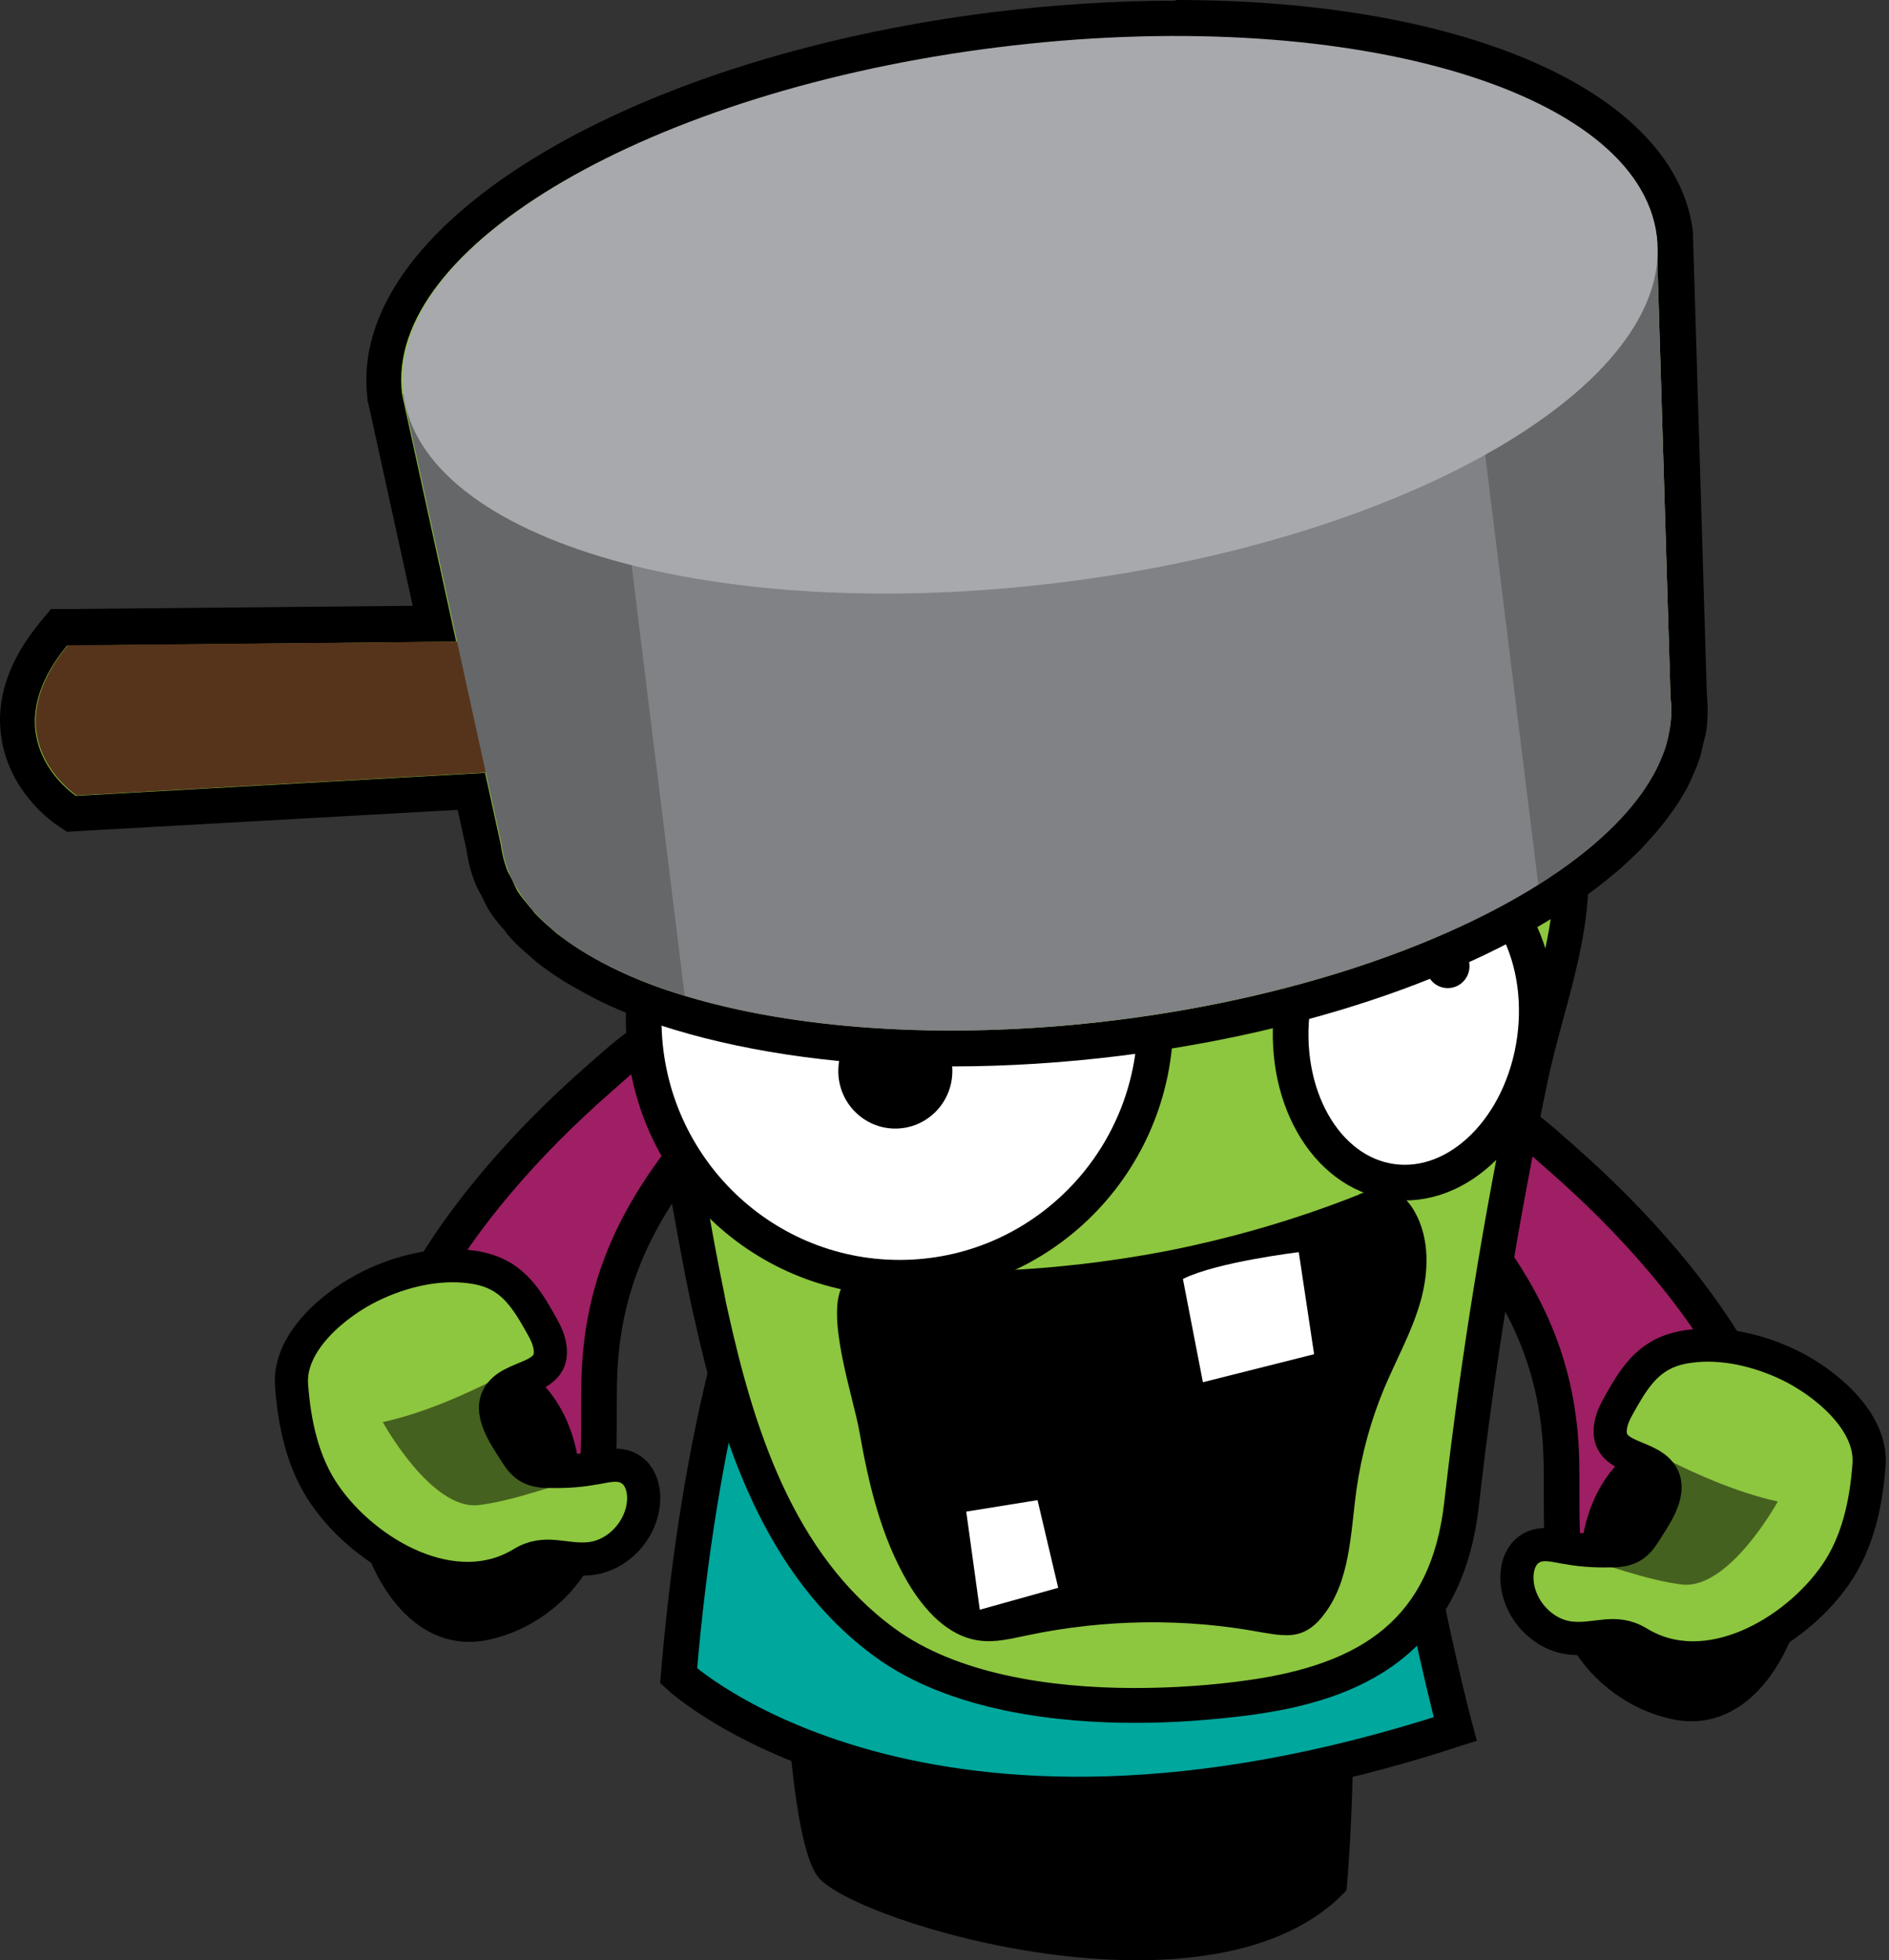 <svg width="53" height="55" viewBox="0 0 53 55" fill="none" xmlns="http://www.w3.org/2000/svg">
<rect x="0" y="0" width="53" height="55" fill="#333333" stroke="none"/>
<path d="M21.89 42.441C21.89 42.441 21.89 51.403 22.97 52.683C24.05 53.964 34.11 56.988 37.78 53.036C37.78 53.036 38.32 47.219 37.56 43.489C36.8 39.759 21.88 42.441 21.88 42.441H21.89Z" fill="black"/>
<path d="M36.63 23.853C36.63 23.853 21.34 19.649 19.04 47.02C19.04 47.02 25.87 53.391 40.83 48.512C40.83 48.512 37.34 35.568 39.72 30.628L36.63 23.853Z" fill="#00A79D" stroke="black" stroke-miterlimit="10"/>
<path d="M19.23 28.782C18.36 28.812 17.36 29.79 16.79 30.284C15.78 31.171 14.83 32.119 13.96 33.147C12.05 35.405 10.39 38.208 10.42 41.263C10.42 41.777 10.48 42.281 10.58 42.775C10.58 42.805 10.59 42.835 10.6 42.865C10.95 44.206 11.98 45.88 13.61 45.517C14.64 45.295 15.56 44.62 16.1 43.702C16.94 42.271 16.78 40.496 16.81 38.833C16.85 36.444 17.59 34.579 19 32.683C19.5 32.018 20.55 31.282 20.63 30.395C20.65 30.153 20.59 29.911 20.49 29.689C20.31 29.316 19.91 28.863 19.48 28.782C19.41 28.772 19.33 28.762 19.25 28.772L19.23 28.782Z" fill="#9E1F63" stroke="black" stroke-miterlimit="10"/>
<path d="M13.6 45.365C15.08 45.365 16.28 43.735 16.28 41.725C16.28 39.715 15.08 38.086 13.6 38.086C12.12 38.086 10.92 39.715 10.92 41.725C10.92 43.735 12.12 45.365 13.6 45.365Z" fill="black"/>
<path d="M16.54 41.212C16.61 41.202 16.67 41.192 16.74 41.182C17.11 41.111 17.48 41.021 17.79 41.303C17.98 41.484 18.06 41.757 18.06 42.029C18.06 42.866 17.37 43.652 16.54 43.733C15.82 43.803 15.31 43.46 14.65 43.864C12.73 45.033 10.24 43.581 9.11 41.938C8.49 41.041 8.26 39.942 8.18 38.863C8.09 37.633 9.43 36.555 10.4 36.081C11.25 35.667 12.27 35.416 13.22 35.547C14.17 35.667 14.62 36.182 15.07 36.968C15.2 37.2 15.35 37.432 15.41 37.684C15.67 38.763 14.32 38.521 13.97 39.206C13.72 39.7 14.23 40.376 14.48 40.779C14.7 41.132 14.91 41.263 15.32 41.283C15.73 41.293 16.14 41.283 16.55 41.212H16.54Z" fill="#8DC63F" stroke="black" stroke-width="0.93" stroke-miterlimit="10"/>
<path opacity="0.51" d="M16.62 41.332C16.3 41.362 15.98 41.383 15.65 41.372C15.19 41.352 14.95 41.201 14.71 40.808C14.43 40.354 13.85 39.598 14.14 39.034C14.41 38.499 15.2 38.449 15.58 38.086L15.42 37.834C15.42 37.834 12.99 39.407 10.74 39.901C10.74 39.901 12.1 42.381 13.43 42.229C14.31 42.129 15.74 41.645 16.62 41.322V41.332Z" fill="black"/>
<path d="M41.39 31.01C42.26 31.041 43.26 32.019 43.83 32.513C44.84 33.4 45.79 34.347 46.66 35.376C48.57 37.634 50.23 40.436 50.2 43.491C50.2 44.005 50.14 44.509 50.04 45.003C50.04 45.033 50.03 45.064 50.02 45.094C49.67 46.435 48.64 48.108 47.01 47.745C45.98 47.523 45.06 46.848 44.52 45.931C43.68 44.499 43.84 42.725 43.81 41.061C43.77 38.672 43.03 36.807 41.62 34.912C41.12 34.246 40.07 33.511 39.99 32.623C39.97 32.381 40.03 32.139 40.13 31.918C40.31 31.545 40.71 31.091 41.14 31.01C41.21 31 41.29 30.99 41.37 31L41.39 31.01Z" fill="#9E1F63" stroke="black" stroke-miterlimit="10"/>
<path d="M47.02 47.593C48.5 47.593 49.7 45.964 49.7 43.954C49.7 41.944 48.5 40.315 47.02 40.315C45.54 40.315 44.34 41.944 44.34 43.954C44.34 45.964 45.54 47.593 47.02 47.593Z" fill="black"/>
<path d="M44.08 43.441C44.01 43.431 43.95 43.421 43.88 43.41C43.51 43.34 43.14 43.249 42.83 43.532C42.64 43.713 42.56 43.985 42.56 44.257C42.56 45.094 43.25 45.88 44.08 45.961C44.8 46.032 45.31 45.689 45.97 46.092C47.89 47.262 50.38 45.81 51.51 44.167C52.13 43.269 52.36 42.17 52.44 41.092C52.53 39.862 51.19 38.783 50.22 38.309C49.37 37.896 48.35 37.644 47.4 37.775C46.45 37.896 46 38.41 45.55 39.197C45.42 39.428 45.27 39.66 45.21 39.912C44.95 40.991 46.3 40.749 46.65 41.435C46.9 41.929 46.39 42.604 46.14 43.007C45.92 43.36 45.71 43.491 45.3 43.511C44.89 43.521 44.48 43.511 44.07 43.441H44.08Z" fill="#8DC63F" stroke="black" stroke-width="0.93" stroke-miterlimit="10"/>
<path opacity="0.51" d="M44 43.561C44.32 43.591 44.64 43.611 44.97 43.601C45.43 43.581 45.67 43.43 45.91 43.036C46.19 42.583 46.77 41.827 46.48 41.262C46.21 40.728 45.42 40.678 45.04 40.315L45.2 40.062C45.2 40.062 47.63 41.635 49.88 42.129C49.88 42.129 48.52 44.609 47.19 44.458C46.31 44.357 44.88 43.873 44 43.551V43.561Z" fill="black"/>
<path d="M30.21 47.099C31.3 47.069 32.39 46.837 33.45 46.595C34 46.474 35.49 46.262 35.77 45.738C36.29 44.77 35.77 43.56 35.51 42.603C35.22 41.534 35.12 40.425 35.15 39.316C35.21 37.048 35.8 34.82 36.54 32.683C36.6 32.511 36.66 32.34 36.67 32.158C36.69 31.634 36.27 31.211 35.85 30.888C33 28.721 28.81 28.519 25.77 30.414C25.43 30.626 25.11 30.858 24.85 31.17C24.48 31.614 24.28 32.169 24.11 32.713C23.72 33.973 23.44 35.273 23.23 36.574C23.02 37.864 22.87 39.175 23.03 40.475C23.4 43.55 25.63 46.524 28.77 47.008C29.25 47.079 29.72 47.109 30.2 47.089L30.21 47.099Z" fill="black"/>
<path d="M31.85 47.858C29.75 47.858 26.83 47.555 24.84 46.093C21.86 43.926 20.7 40.226 19.96 36.889L19.85 36.405C19.66 35.518 19.5 34.631 19.34 33.744C19.17 32.816 19 31.879 18.81 30.951C18.71 30.478 18.59 30.004 18.47 29.54C18.22 28.562 17.97 27.544 17.88 26.495C17.61 23.33 17.66 20.9 18.04 18.632C18.39 16.525 19.15 13.904 21.84 12.261C23.89 11.011 26.4 10.224 29.08 9.972C29.86 9.902 30.66 9.861 31.46 9.861C35.44 9.861 39.17 10.789 41.96 12.482C42.58 12.855 43.27 13.329 43.75 13.995C44.54 15.083 44.48 16.848 44.44 18.269C44.43 18.642 44.42 18.995 44.42 19.308C44.45 20.709 44.33 22.11 44.21 23.471C44.16 24.036 44.11 24.59 44.07 25.145C43.99 26.274 43.69 27.383 43.39 28.471C43.23 29.056 43.07 29.631 42.95 30.215C42.11 34.197 41.46 38.24 41 42.232C40.63 45.468 38.79 47.142 35.02 47.646C33.98 47.787 32.87 47.868 31.84 47.868L31.85 47.858Z" fill="#8DC63F"/>
<path d="M31.45 10.343C35 10.343 38.73 11.099 41.7 12.904C42.32 13.277 42.93 13.71 43.35 14.285C44.23 15.515 43.9 17.894 43.93 19.316C43.97 21.251 43.72 23.187 43.58 25.112C43.47 26.776 42.82 28.449 42.47 30.102C41.63 34.095 40.98 38.117 40.52 42.16C40.15 45.386 38.26 46.696 34.96 47.15C34.03 47.281 32.95 47.362 31.84 47.362C29.43 47.362 26.84 46.958 25.11 45.698C22.23 43.601 21.13 39.992 20.42 36.776C20.38 36.615 20.35 36.454 20.32 36.292C19.94 34.478 19.67 32.643 19.28 30.838C18.96 29.346 18.48 27.945 18.36 26.443C18.14 23.852 18.09 21.271 18.52 18.701C18.94 16.21 19.82 14.043 22.09 12.672C24.19 11.392 26.64 10.686 29.12 10.454C29.88 10.383 30.66 10.343 31.45 10.343ZM31.45 9.365C30.64 9.365 29.83 9.406 29.03 9.476C26.27 9.738 23.7 10.555 21.58 11.835C18.69 13.589 17.9 16.503 17.55 18.539C17.16 20.848 17.11 23.318 17.38 26.524C17.47 27.622 17.73 28.651 17.99 29.649C18.11 30.113 18.22 30.576 18.33 31.04C18.53 31.957 18.7 32.905 18.86 33.812C19.02 34.689 19.18 35.597 19.37 36.494C19.4 36.655 19.44 36.817 19.48 36.988C20.24 40.416 21.44 44.216 24.55 46.484C26.65 48.017 29.68 48.34 31.85 48.34C32.91 48.34 34.03 48.259 35.1 48.118C37.6 47.775 40.98 46.807 41.49 42.271C41.94 38.288 42.6 34.256 43.43 30.304C43.55 29.739 43.7 29.185 43.86 28.59C44.16 27.491 44.47 26.342 44.55 25.173C44.59 24.618 44.64 24.064 44.69 23.509C44.81 22.138 44.93 20.717 44.9 19.285C44.9 18.983 44.9 18.64 44.92 18.277C44.97 16.785 45.03 14.93 44.14 13.7C43.61 12.954 42.86 12.45 42.2 12.057C39.33 10.323 35.51 9.365 31.45 9.365Z" fill="black"/>
<path d="M38.13 33.511C38.36 33.42 38.6 33.319 38.85 33.349C39.21 33.38 39.51 33.672 39.69 33.994C40.12 34.751 40.09 35.698 39.85 36.535C39.61 37.372 39.18 38.138 38.84 38.944C38.46 39.852 38.2 40.809 38.06 41.787C37.89 43.017 37.89 44.378 37.11 45.346C36.95 45.548 36.76 45.719 36.52 45.81C36.17 45.941 35.77 45.86 35.4 45.8C33.24 45.396 31 45.427 28.84 45.88C28.39 45.971 27.94 46.092 27.49 46.032C26.6 45.921 25.93 45.175 25.47 44.398C24.71 43.098 24.37 41.626 24.11 40.154C23.95 39.227 23.11 36.797 23.68 36.011C24.31 35.123 26.82 35.688 27.75 35.658C29.42 35.607 31.08 35.416 32.72 35.103C34.56 34.74 36.37 34.216 38.12 33.521L38.13 33.511Z" fill="black"/>
<path d="M25.24 35.85C29.206 35.85 32.42 32.609 32.42 28.611C32.42 24.614 29.206 21.373 25.24 21.373C21.275 21.373 18.06 24.614 18.06 28.611C18.06 32.609 21.275 35.85 25.24 35.85Z" fill="white" stroke="black" stroke-miterlimit="10"/>
<path d="M43.062 29.168C43.401 26.702 42.155 24.491 40.279 24.229C38.402 23.966 36.606 25.752 36.267 28.217C35.928 30.682 37.173 32.893 39.05 33.156C40.926 33.418 42.722 31.633 43.062 29.168Z" fill="white" stroke="black" stroke-miterlimit="10"/>
<path d="M43.33 14.427C42.92 13.812 42.31 13.369 41.69 12.976C38.08 10.677 33.32 10.042 29.11 10.486C26.62 10.748 24.16 11.534 22.05 12.895C21 13.581 20.25 14.438 19.7 15.415C22.27 16.313 25.88 16.978 29.91 17.18C36.23 17.502 41.64 16.585 43.63 15.052C43.55 14.821 43.45 14.599 43.33 14.417V14.427Z" fill="#AEE25A"/>
<path d="M25.12 31.665C26.004 31.665 26.72 30.943 26.72 30.052C26.72 29.162 26.004 28.439 25.12 28.439C24.237 28.439 23.52 29.162 23.52 30.052C23.52 30.943 24.237 31.665 25.12 31.665Z" fill="black"/>
<path d="M40.62 27.724C40.957 27.724 41.23 27.449 41.23 27.109C41.23 26.77 40.957 26.494 40.62 26.494C40.283 26.494 40.01 26.77 40.01 27.109C40.01 27.449 40.283 27.724 40.62 27.724Z" fill="black"/>
<path d="M33.19 35.889L33.75 38.782L36.87 37.996L36.44 35.133C36.44 35.133 34.16 35.405 33.2 35.879L33.19 35.889Z" fill="white"/>
<path d="M27.49 45.165L27.11 42.412L29.11 42.09L29.69 44.55L27.49 45.165Z" fill="white"/>
<path d="M26.68 29.417C23.84 29.417 21.21 29.074 19.06 28.419C18.29 28.187 17.58 27.915 16.97 27.612C16.66 27.461 16.36 27.3 16.09 27.128C15.78 26.927 15.54 26.765 15.32 26.584L15.23 26.503C15.01 26.322 14.83 26.15 14.66 25.969C14.62 25.919 14.58 25.868 14.54 25.818L14.84 25.384L14.46 25.707C14.35 25.566 14.24 25.435 14.15 25.294C14.09 25.203 14.05 25.102 14 25.011L13.91 24.83C13.86 24.739 13.81 24.648 13.78 24.547C13.68 24.285 13.62 24.013 13.58 23.741L13.24 22.199L2.02 22.824L1.88 22.733C1.88 22.733 0.73 21.967 0.53 20.636C0.39 19.698 0.72 18.741 1.51 17.773L1.66 17.591L12.2 17.491L10.81 11.149C10.25 6.613 17.76 2.106 27.9 0.836C29.61 0.625 31.32 0.514 32.97 0.514C40.9 0.514 46.53 2.943 46.97 6.572L47.36 19.557C47.39 19.769 47.39 20.051 47.36 20.323C47.36 20.414 47.33 20.495 47.31 20.585H46.8L47.27 20.767C47.25 20.878 47.22 20.999 47.19 21.11C47.15 21.241 47.09 21.372 47.03 21.503L46.96 21.664C46.93 21.735 46.9 21.805 46.86 21.876C46.76 22.057 46.65 22.239 46.53 22.42C46.46 22.521 46.43 22.572 46.4 22.612C46.26 22.803 46.09 23.005 45.92 23.197L45.46 22.955L45.82 23.297C45.63 23.509 45.41 23.711 45.18 23.912C44.88 24.174 44.62 24.386 44.34 24.588C41.34 26.806 36.62 28.439 31.38 29.104C29.79 29.306 28.21 29.407 26.67 29.407L26.68 29.417Z" fill="#8DC63F"/>
<path d="M32.97 1.028C40.38 1.028 46.06 3.236 46.48 6.644L46.87 19.578C46.9 19.81 46.9 20.042 46.87 20.284C46.86 20.384 46.83 20.495 46.81 20.596C46.78 20.727 46.77 20.848 46.72 20.979C46.68 21.12 46.61 21.261 46.55 21.392C46.51 21.483 46.48 21.564 46.43 21.655C46.34 21.816 46.23 21.987 46.12 22.149C46.08 22.209 46.05 22.27 46 22.32C45.87 22.501 45.71 22.683 45.55 22.864C45.52 22.895 45.49 22.935 45.46 22.965C45.28 23.167 45.07 23.358 44.85 23.55C44.83 23.57 44.82 23.58 44.8 23.6C44.57 23.802 44.32 24.004 44.05 24.205C44.05 24.205 44.05 24.205 44.04 24.215C41.25 26.272 36.66 27.955 31.33 28.621C29.73 28.822 28.17 28.913 26.68 28.913C23.84 28.913 21.27 28.56 19.2 27.935C18.46 27.713 17.78 27.451 17.18 27.149C16.88 26.998 16.6 26.846 16.34 26.685C16.32 26.675 16.31 26.665 16.29 26.655C16.05 26.504 15.82 26.342 15.61 26.181C15.57 26.151 15.55 26.121 15.51 26.09C15.33 25.939 15.16 25.788 15.01 25.627C14.96 25.566 14.92 25.506 14.86 25.445C14.75 25.304 14.63 25.173 14.54 25.032C14.47 24.931 14.43 24.81 14.38 24.709C14.33 24.598 14.26 24.497 14.22 24.387C14.14 24.165 14.08 23.933 14.05 23.691L13.61 21.685L2.13 22.33C2.13 22.33 -0.28 20.747 1.88 18.116L12.8 18.005L11.28 11.059C10.77 6.916 18.23 2.571 27.94 1.351C29.67 1.139 31.35 1.028 32.95 1.028M32.97 0.02C31.3 0.02 29.57 0.131 27.84 0.343C17.42 1.653 9.72 6.402 10.31 11.17V11.251L10.33 11.301L11.58 16.997L1.89 17.088H1.43L1.13 17.451C0.24 18.529 -0.13 19.628 0.04 20.707C0.27 22.229 1.47 23.066 1.61 23.157L1.88 23.338L2.21 23.318L12.84 22.723L13.09 23.852C13.13 24.145 13.2 24.437 13.31 24.719C13.35 24.84 13.41 24.951 13.47 25.062L13.51 25.133L13.55 25.213C13.6 25.324 13.66 25.445 13.73 25.556C13.84 25.738 13.97 25.889 14.09 26.03L14.13 26.07C14.2 26.171 14.25 26.232 14.31 26.302C14.5 26.514 14.71 26.695 14.9 26.857C14.94 26.897 14.98 26.927 15.02 26.968C15.24 27.139 15.49 27.32 15.79 27.512C15.79 27.512 15.81 27.532 15.84 27.542C16.11 27.703 16.4 27.865 16.71 28.026L16.77 28.056C16.78 28.056 16.79 28.066 16.8 28.076H16.83V28.087C17.45 28.389 18.16 28.661 18.93 28.893C21.13 29.558 23.81 29.921 26.7 29.921C28.26 29.921 29.86 29.82 31.47 29.619C36.79 28.953 41.59 27.28 44.65 25.022C44.96 24.79 45.23 24.568 45.48 24.356L45.52 24.316C45.79 24.074 46.01 23.862 46.2 23.651C46.23 23.62 46.25 23.59 46.28 23.56C46.52 23.298 46.68 23.096 46.82 22.905C46.86 22.854 46.89 22.804 46.93 22.753L46.96 22.713C47.09 22.532 47.21 22.33 47.33 22.118C47.37 22.038 47.41 21.947 47.45 21.866L47.48 21.796L47.51 21.725C47.58 21.574 47.64 21.423 47.69 21.271C47.73 21.14 47.76 20.999 47.79 20.858L47.81 20.777L47.83 20.707C47.86 20.596 47.88 20.485 47.89 20.374C47.92 20.072 47.92 19.779 47.89 19.497L47.5 6.603V6.553V6.502C47.02 2.611 41.19 0 33 0L32.97 0.02Z" fill="black"/>
<path d="M17.04 21.483L2.15 22.32C2.15 22.32 -0.26 20.737 1.9 18.106L16.69 17.965L17.04 21.493V21.483Z" fill="#56341B"/>
<path d="M11.3 11.048L14.07 23.68C14.55 27.541 22.27 29.749 31.33 28.62C40.39 27.481 47.34 23.438 46.87 19.577L46.48 6.643L11.31 11.048H11.3Z" fill="#808285"/>
<g opacity="0.28">
<path d="M17.03 10.334L11.3 11.05L14.07 23.682C14.3 25.557 16.24 27.029 19.21 27.936L17.04 10.334H17.03Z" fill="#231F20"/>
<path d="M41 7.33L43.16 24.821C45.66 23.248 47.09 21.393 46.87 19.579L46.48 6.645L41 7.33Z" fill="#231F20"/>
</g>
<path d="M29.827 16.335C39.539 15.118 46.997 10.771 46.486 6.627C45.975 2.483 37.687 0.111 27.976 1.329C18.264 2.547 10.806 6.893 11.317 11.037C11.828 15.181 20.116 17.553 29.827 16.335Z" fill="#A7A9AC"/>
</svg>
